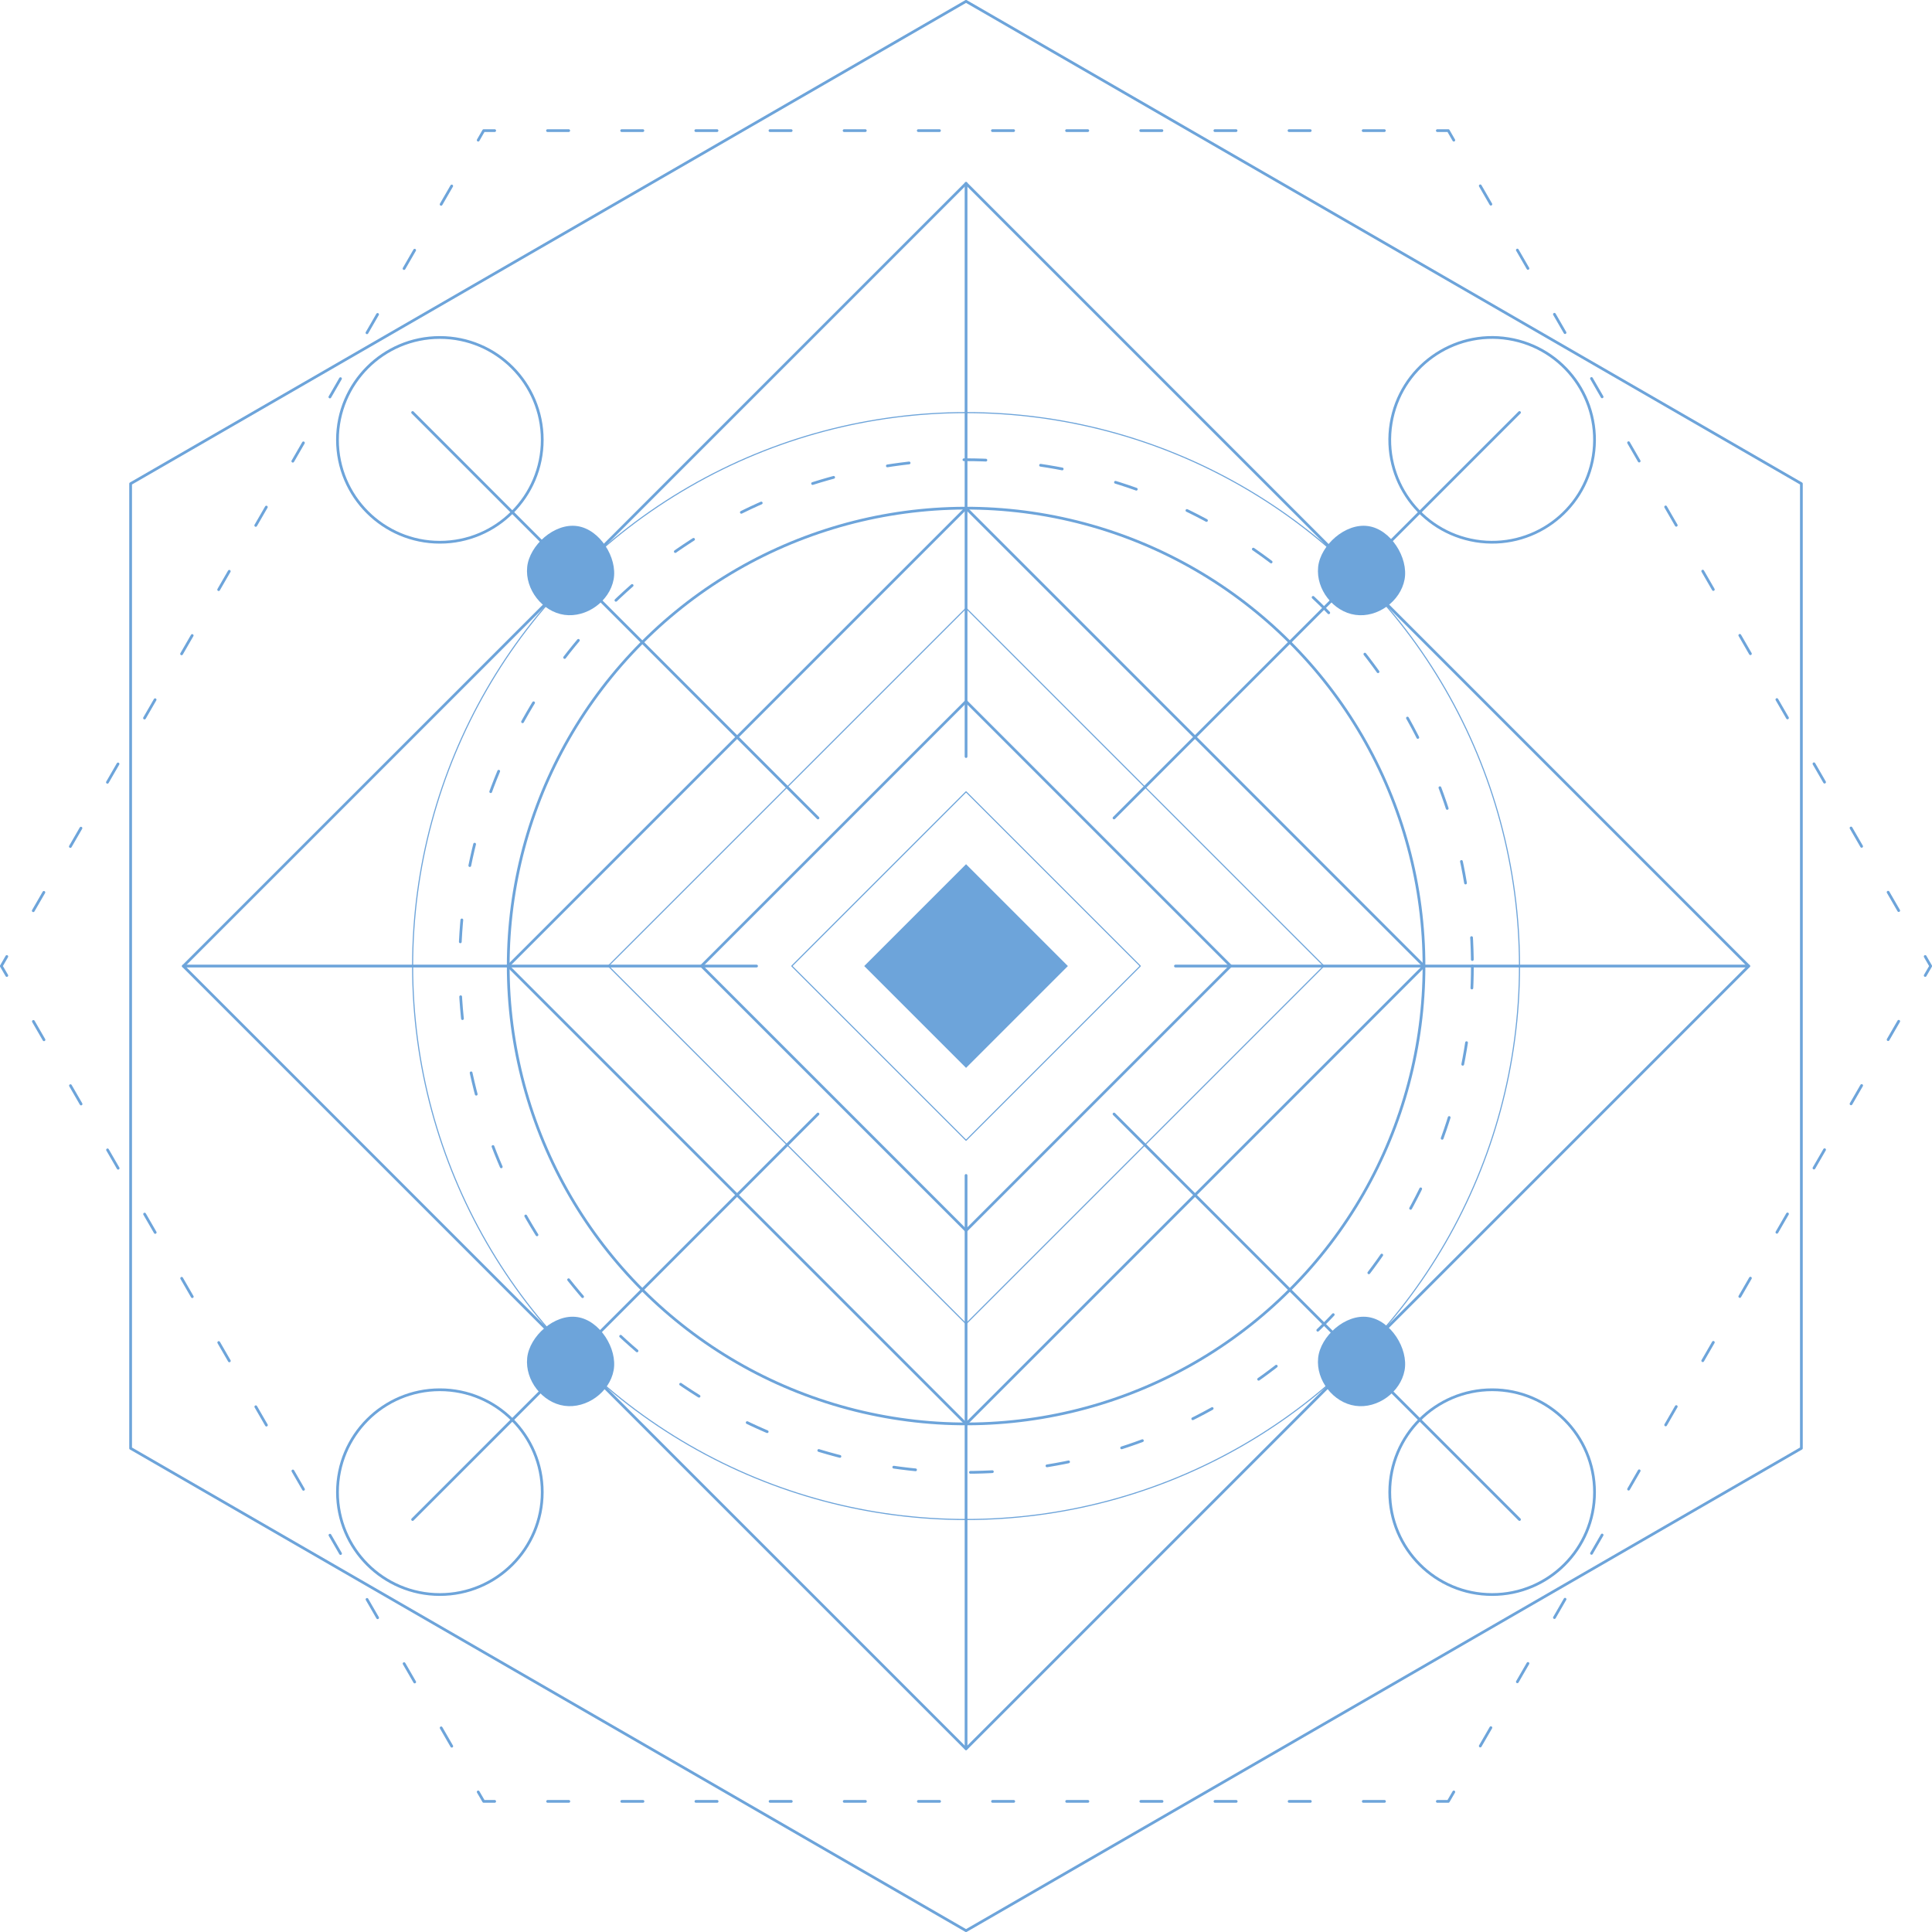<?xml version="1.0" encoding="UTF-8"?>
<svg id="Layer_2" data-name="Layer 2" xmlns="http://www.w3.org/2000/svg" viewBox="0 0 175.87 175.87">
  <defs>
    <style>
      .cls-1 {
        stroke-dasharray: 0 0 1.93 4.82;
      }

      .cls-1, .cls-2, .cls-3, .cls-4, .cls-5, .cls-6, .cls-7 {
        fill: none;
        stroke: #6da4da;
      }

      .cls-1, .cls-2, .cls-3, .cls-5, .cls-6 {
        stroke-linecap: round;
        stroke-linejoin: round;
      }

      .cls-1, .cls-2, .cls-3, .cls-6, .cls-7 {
        stroke-width: .25px;
      }

      .cls-2 {
        stroke-dasharray: 0 0 1.93 4.82;
      }

      .cls-4, .cls-5 {
        stroke-width: .1px;
      }

      .cls-4, .cls-7 {
        stroke-miterlimit: 10;
      }

      .cls-6 {
        stroke-dasharray: 0 0 2 5;
      }

      .cls-8 {
        fill: #6da4da;
      }
    </style>
  </defs>
  <g id="OBJECTS">
    <g>
      <g>
        <rect class="cls-3" x="37.56" y="37.56" width="100.76" height="100.76" transform="translate(87.94 -36.42) rotate(45)"/>
        <rect class="cls-3" x="58.46" y="58.46" width="58.95" height="58.95" transform="translate(87.94 -36.42) rotate(45)"/>
        <rect class="cls-5" x="64.9" y="64.9" width="46.06" height="46.06" transform="translate(87.94 -36.42) rotate(45)"/>
        <rect class="cls-3" x="70.9" y="70.9" width="34.06" height="34.06" transform="translate(87.94 -36.42) rotate(45)"/>
        <rect class="cls-5" x="76.72" y="76.72" width="22.43" height="22.43" transform="translate(87.94 -36.42) rotate(45)"/>
        <rect class="cls-8" x="81.38" y="81.38" width="13.11" height="13.11" transform="translate(87.94 -36.42) rotate(45)"/>
        <circle class="cls-4" cx="87.94" cy="87.94" r="50.38"/>
        <circle class="cls-6" cx="87.94" cy="87.94" r="46.09"/>
        <circle class="cls-3" cx="87.94" cy="87.94" r="41.68" transform="translate(-17.58 153.75) rotate(-76.95)"/>
        <line class="cls-3" x1="87.94" y1="16.69" x2="87.94" y2="68.87"/>
        <line class="cls-3" x1="37.56" y1="37.55" x2="74.46" y2="74.46"/>
        <line class="cls-3" x1="16.69" y1="87.94" x2="68.87" y2="87.94"/>
        <line class="cls-3" x1="37.56" y1="138.32" x2="74.46" y2="101.41"/>
        <line class="cls-3" x1="87.94" y1="159.18" x2="87.94" y2="107"/>
        <line class="cls-3" x1="138.32" y1="138.32" x2="101.41" y2="101.41"/>
        <line class="cls-3" x1="159.18" y1="87.94" x2="107" y2="87.94"/>
        <line class="cls-3" x1="138.32" y1="37.55" x2="101.41" y2="74.46"/>
      </g>
      <g>
        <circle class="cls-7" cx="135.83" cy="40.04" r="9.32" transform="translate(74.61 167.73) rotate(-80.81)"/>
        <circle class="cls-7" cx="40.04" cy="40.04" r="9.32"/>
        <circle class="cls-7" cx="40.04" cy="135.83" r="9.32"/>
        <circle class="cls-7" cx="135.83" cy="135.83" r="9.32"/>
      </g>
      <g>
        <polyline class="cls-3" points="132.34 12.76 131.84 11.89 130.84 11.89"/>
        <line class="cls-2" x1="126.02" y1="11.89" x2="47.44" y2="11.89"/>
        <polyline class="cls-3" points="45.03 11.89 44.03 11.89 43.53 12.76"/>
        <line class="cls-1" x1="41.12" y1="16.93" x2="1.83" y2="84.98"/>
        <polyline class="cls-3" points=".62 87.07 .12 87.94 .62 88.8"/>
        <line class="cls-1" x1="3.04" y1="92.98" x2="42.32" y2="161.03"/>
        <polyline class="cls-3" points="43.53 163.12 44.03 163.98 45.03 163.98"/>
        <line class="cls-2" x1="49.85" y1="163.98" x2="128.43" y2="163.98"/>
        <polyline class="cls-3" points="130.84 163.98 131.84 163.98 132.34 163.12"/>
        <line class="cls-1" x1="134.75" y1="158.94" x2="174.04" y2="90.89"/>
        <polyline class="cls-3" points="175.25 88.8 175.75 87.94 175.25 87.07"/>
        <line class="cls-1" x1="172.84" y1="82.89" x2="133.55" y2="14.84"/>
      </g>
      <polygon class="cls-3" points="11.89 44.03 11.89 131.84 87.94 175.75 163.98 131.84 163.98 44.03 87.94 .12 11.89 44.03"/>
      <g>
        <path class="cls-8" d="M47.99,123.62c-.21,2.02,1.38,4.07,3.39,4.35s4.11-1.23,4.48-3.23c.36-1.96-1.25-4.55-3.32-4.85-2.07-.3-4.34,1.74-4.55,3.72Z"/>
        <path class="cls-8" d="M47.99,51.62c-.21,2.02,1.38,4.07,3.39,4.35s4.11-1.23,4.48-3.23c.36-1.96-1.25-4.56-3.32-4.85-2.07-.3-4.34,1.74-4.55,3.72Z"/>
        <path class="cls-8" d="M119.99,123.62c-.21,2.02,1.38,4.07,3.39,4.35,2.01,.29,4.11-1.23,4.48-3.23,.36-1.96-1.25-4.55-3.32-4.85-2.07-.3-4.34,1.74-4.55,3.72Z"/>
        <path class="cls-8" d="M119.99,51.62c-.21,2.02,1.38,4.07,3.39,4.35,2.01,.29,4.11-1.23,4.48-3.23,.36-1.96-1.25-4.56-3.32-4.85-2.07-.3-4.34,1.74-4.55,3.72Z"/>
      </g>
    </g>
  </g>
</svg>